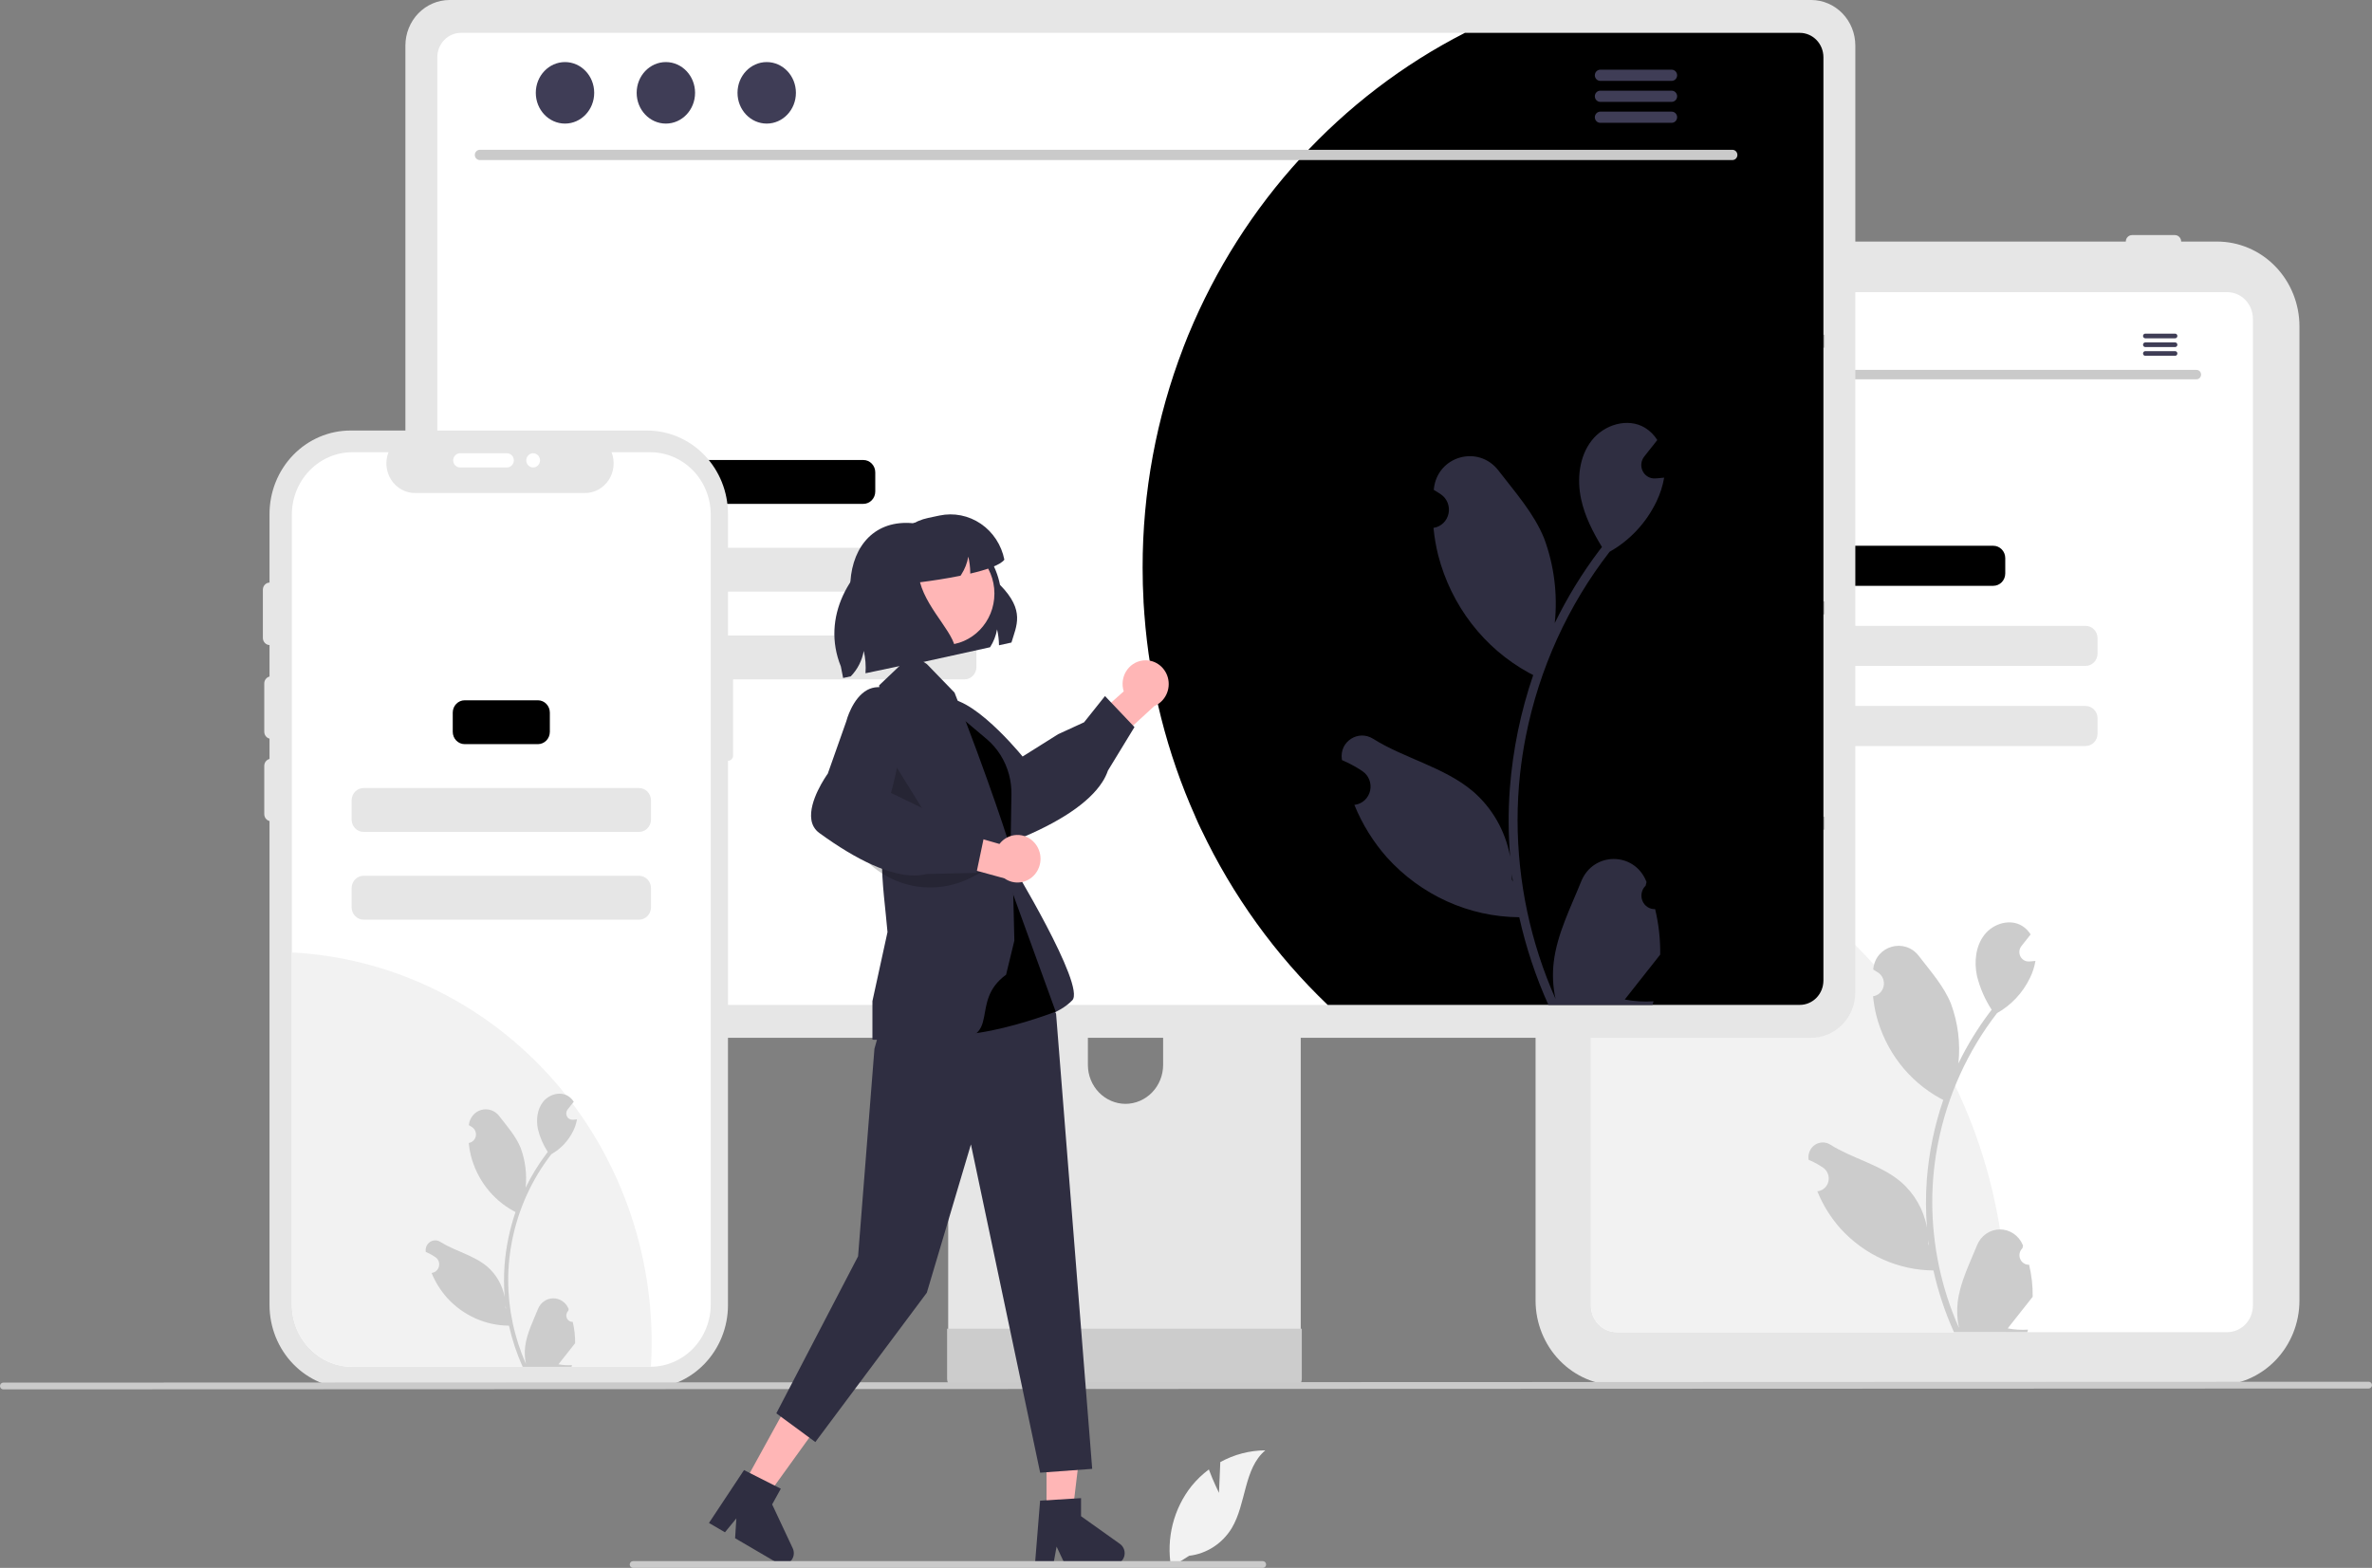 <svg width="242" height="160" viewBox="0 0 242 160" fill="none" xmlns="http://www.w3.org/2000/svg">
<rect x="0" y="0" width="242" height="160" fill="#808080" stroke="none"/>
<g clip-path="url(#clip0_2089_710)">
<path d="M226.207 141.371H165.056C162.831 141.368 160.698 140.456 159.125 138.835C157.551 137.213 156.667 135.015 156.664 132.721V33.3C156.667 31.007 157.551 28.808 159.125 27.187C160.698 25.566 162.831 24.654 165.056 24.651H226.207C228.432 24.654 230.565 25.566 232.138 27.187C233.711 28.808 234.596 31.007 234.599 33.3V132.721C234.596 135.015 233.711 137.213 232.138 138.835C230.565 140.456 228.432 141.368 226.207 141.371Z" fill="#E6E6E6"/>
<path d="M227.222 29.812H164.941C164.245 29.813 163.577 30.098 163.085 30.606C162.592 31.114 162.315 31.802 162.314 32.52V133.237C162.316 133.955 162.593 134.643 163.085 135.151C163.577 135.658 164.245 135.944 164.941 135.945H227.222C227.919 135.944 228.586 135.658 229.079 135.151C229.571 134.643 229.848 133.955 229.849 133.237V32.52C229.848 31.802 229.571 31.114 229.079 30.606C228.586 30.098 227.919 29.813 227.222 29.812Z" fill="white"/>
<path d="M166.551 24.651C166.551 24.476 166.619 24.307 166.739 24.183C166.859 24.059 167.023 23.989 167.193 23.989H171.558C171.728 23.989 171.892 24.059 172.012 24.183C172.132 24.307 172.2 24.475 172.2 24.651C172.2 24.826 172.132 24.995 172.012 25.119C171.892 25.243 171.728 25.313 171.558 25.313H167.193C167.023 25.312 166.859 25.243 166.739 25.119C166.619 24.994 166.551 24.826 166.551 24.651Z" fill="#E6E6E6"/>
<path d="M173.74 24.651C173.74 24.476 173.808 24.307 173.928 24.183C174.049 24.059 174.212 23.989 174.382 23.989H178.748C178.918 23.989 179.081 24.059 179.201 24.183C179.322 24.307 179.39 24.475 179.39 24.651C179.39 24.826 179.322 24.995 179.201 25.119C179.081 25.243 178.918 25.313 178.748 25.313H174.382C174.212 25.312 174.049 25.243 173.928 25.119C173.808 24.994 173.74 24.826 173.74 24.651Z" fill="#E6E6E6"/>
<path d="M216.881 24.651C216.881 24.476 216.949 24.307 217.069 24.183C217.189 24.059 217.353 23.989 217.523 23.989H221.888C222.058 23.989 222.222 24.059 222.342 24.183C222.463 24.307 222.53 24.475 222.53 24.651C222.53 24.826 222.463 24.995 222.342 25.119C222.222 25.243 222.058 25.313 221.888 25.313H217.523C217.353 25.312 217.189 25.243 217.069 25.119C216.949 24.994 216.881 24.826 216.881 24.651Z" fill="#E6E6E6"/>
<path d="M204.712 133.87C204.712 134.566 204.7 135.259 204.669 135.945H164.941C164.245 135.944 163.577 135.658 163.085 135.151C162.593 134.643 162.316 133.955 162.314 133.237V82.542C174.145 84.512 184.909 90.759 192.677 100.164C200.446 109.569 204.713 121.518 204.712 133.87Z" fill="#F2F2F2"/>
<path d="M203.363 55.694H188.547C187.873 55.694 187.326 56.258 187.326 56.953V58.523C187.326 59.218 187.873 59.781 188.547 59.781H203.363C204.037 59.781 204.584 59.218 204.584 58.523V56.953C204.584 56.258 204.037 55.694 203.363 55.694Z" fill="black"/>
<path d="M212.779 63.868H179.129C178.455 63.868 177.908 64.431 177.908 65.126V66.696C177.908 67.391 178.455 67.954 179.129 67.954H212.779C213.453 67.954 213.999 67.391 213.999 66.696V65.126C213.999 64.431 213.453 63.868 212.779 63.868Z" fill="#E6E6E6"/>
<path d="M212.779 72.041H179.129C178.455 72.041 177.908 72.605 177.908 73.299V74.87C177.908 75.564 178.455 76.128 179.129 76.128H212.779C213.453 76.128 213.999 75.564 213.999 74.87V73.299C213.999 72.605 213.453 72.041 212.779 72.041Z" fill="#E6E6E6"/>
<path d="M207.017 129.062C206.824 129.071 206.633 129.019 206.47 128.912C206.307 128.806 206.179 128.65 206.105 128.466C206.03 128.283 206.012 128.08 206.053 127.885C206.094 127.691 206.192 127.514 206.334 127.379L206.399 127.114C206.39 127.093 206.382 127.072 206.373 127.051C206.179 126.578 205.853 126.174 205.437 125.891C205.021 125.608 204.533 125.458 204.034 125.46C203.536 125.462 203.049 125.616 202.635 125.902C202.221 126.188 201.898 126.594 201.707 127.069C200.944 128.963 199.972 130.861 199.733 132.864C199.628 133.749 199.672 134.647 199.864 135.517C198.072 131.487 197.141 127.107 197.135 122.673C197.135 121.561 197.195 120.449 197.315 119.344C197.414 118.437 197.552 117.537 197.728 116.644C198.689 111.796 200.751 107.253 203.746 103.386C205.196 102.571 206.368 101.317 207.106 99.794C207.373 99.246 207.561 98.662 207.666 98.059C207.502 98.081 207.336 98.094 207.173 98.106C207.122 98.108 207.068 98.111 207.017 98.114L206.998 98.115C206.818 98.123 206.64 98.078 206.485 97.984C206.329 97.89 206.204 97.752 206.123 97.587C206.042 97.421 206.009 97.235 206.028 97.051C206.047 96.866 206.118 96.692 206.231 96.548C206.302 96.458 206.373 96.368 206.443 96.279C206.551 96.141 206.661 96.005 206.768 95.867C206.78 95.854 206.792 95.84 206.803 95.826C206.926 95.668 207.049 95.514 207.173 95.356C206.948 94.996 206.645 94.694 206.288 94.475C205.052 93.729 203.347 94.245 202.454 95.398C201.559 96.55 201.39 98.166 201.701 99.606C202.007 100.831 202.513 101.993 203.197 103.043C203.13 103.132 203.06 103.217 202.993 103.306C201.768 104.93 200.7 106.673 199.805 108.512C200.023 106.452 199.763 104.369 199.047 102.433C198.321 100.628 196.961 99.109 195.763 97.549C194.325 95.676 191.375 96.493 191.121 98.868C191.119 98.891 191.116 98.914 191.114 98.937C191.292 99.041 191.466 99.15 191.637 99.267C191.851 99.414 192.016 99.625 192.112 99.871C192.208 100.117 192.23 100.387 192.174 100.646C192.118 100.906 191.988 101.141 191.8 101.323C191.612 101.504 191.376 101.623 191.121 101.663L191.095 101.667C191.159 102.328 191.271 102.983 191.43 103.626C191.893 105.422 192.711 107.101 193.832 108.556C194.954 110.011 196.355 111.211 197.948 112.082C198.052 112.137 198.154 112.192 198.259 112.245C197.359 114.872 196.795 117.608 196.58 120.385C196.459 122.024 196.466 123.669 196.602 125.307L196.594 125.249C196.251 123.428 195.308 121.785 193.926 120.598C191.874 118.86 188.973 118.22 186.759 116.823C186.523 116.667 186.25 116.584 185.97 116.583C185.69 116.583 185.416 116.664 185.18 116.819C184.944 116.974 184.756 117.194 184.638 117.456C184.519 117.717 184.476 118.008 184.513 118.293C184.516 118.314 184.519 118.334 184.522 118.354C184.852 118.493 185.173 118.653 185.484 118.832C185.662 118.936 185.836 119.046 186.007 119.162C186.221 119.309 186.387 119.52 186.482 119.766C186.578 120.012 186.6 120.283 186.544 120.542C186.489 120.801 186.358 121.036 186.17 121.218C185.983 121.399 185.746 121.518 185.491 121.558L185.465 121.562C185.447 121.565 185.431 121.568 185.412 121.571C185.976 122.959 186.768 124.237 187.752 125.348C188.969 126.693 190.439 127.768 192.072 128.507C193.706 129.246 195.469 129.633 197.253 129.645H197.256C197.74 131.814 198.442 133.925 199.35 135.945H206.829C206.856 135.859 206.88 135.771 206.905 135.685C206.212 135.73 205.517 135.687 204.835 135.558C205.39 134.856 205.945 134.149 206.5 133.447C206.512 133.434 206.524 133.42 206.535 133.406C206.816 133.046 207.1 132.69 207.382 132.331L207.382 132.33C207.397 131.229 207.274 130.13 207.017 129.062ZM198.452 111.695L198.456 111.69L198.452 111.701V111.695ZM196.795 127.089L196.731 126.94C196.733 126.832 196.733 126.724 196.731 126.614C196.731 126.583 196.725 126.553 196.725 126.522C196.749 126.713 196.771 126.904 196.798 127.094L196.795 127.089Z" fill="#CCCCCC"/>
<path d="M224.108 38.704H168.053C167.932 38.701 167.817 38.65 167.732 38.56C167.647 38.471 167.6 38.351 167.6 38.226C167.6 38.101 167.647 37.981 167.732 37.891C167.817 37.802 167.932 37.75 168.053 37.748H224.108C224.229 37.75 224.345 37.802 224.43 37.891C224.514 37.981 224.562 38.101 224.562 38.226C224.562 38.351 224.514 38.471 224.43 38.56C224.345 38.65 224.229 38.701 224.108 38.704Z" fill="#CACACA"/>
<path d="M171.045 36.365C171.798 36.365 172.409 35.722 172.409 34.928C172.409 34.135 171.798 33.492 171.045 33.492C170.292 33.492 169.682 34.135 169.682 34.928C169.682 35.722 170.292 36.365 171.045 36.365Z" fill="#3F3D56"/>
<path d="M175.754 36.365C176.507 36.365 177.118 35.722 177.118 34.928C177.118 34.135 176.507 33.492 175.754 33.492C175.001 33.492 174.391 34.135 174.391 34.928C174.391 35.722 175.001 36.365 175.754 36.365Z" fill="#3F3D56"/>
<path d="M180.465 36.365C181.218 36.365 181.829 35.722 181.829 34.928C181.829 34.135 181.218 33.492 180.465 33.492C179.712 33.492 179.102 34.135 179.102 34.928C179.102 35.722 179.712 36.365 180.465 36.365Z" fill="#3F3D56"/>
<path d="M221.917 34.047H218.865C218.805 34.048 218.747 34.074 218.705 34.118C218.662 34.163 218.639 34.222 218.639 34.285C218.639 34.347 218.662 34.407 218.705 34.452C218.747 34.496 218.805 34.522 218.865 34.523H221.917C221.977 34.522 222.035 34.496 222.077 34.452C222.119 34.407 222.143 34.347 222.143 34.285C222.143 34.222 222.119 34.163 222.077 34.118C222.035 34.074 221.977 34.048 221.917 34.047Z" fill="#3F3D56"/>
<path d="M221.917 34.941H218.865C218.805 34.942 218.747 34.967 218.705 35.012C218.662 35.056 218.639 35.116 218.639 35.179C218.639 35.241 218.662 35.301 218.705 35.345C218.747 35.39 218.805 35.416 218.865 35.417H221.917C221.977 35.416 222.035 35.39 222.077 35.345C222.119 35.301 222.143 35.241 222.143 35.179C222.143 35.116 222.119 35.056 222.077 35.012C222.035 34.967 221.977 34.942 221.917 34.941Z" fill="#3F3D56"/>
<path d="M221.917 35.833H218.865C218.805 35.834 218.747 35.86 218.705 35.905C218.662 35.949 218.639 36.009 218.639 36.071C218.639 36.134 218.662 36.194 218.705 36.238C218.747 36.283 218.805 36.308 218.865 36.309H221.917C221.977 36.308 222.035 36.283 222.077 36.238C222.119 36.194 222.143 36.134 222.143 36.071C222.143 36.009 222.119 35.949 222.077 35.905C222.035 35.86 221.977 35.834 221.917 35.833Z" fill="#3F3D56"/>
<path d="M130.969 82.58H98.47C98.01 82.581 97.569 82.77 97.245 83.105C96.92 83.441 96.738 83.895 96.738 84.369V137.284H132.705V84.369C132.705 84.134 132.66 83.901 132.573 83.684C132.485 83.467 132.358 83.27 132.196 83.104C132.035 82.938 131.844 82.806 131.633 82.716C131.422 82.626 131.197 82.58 130.969 82.58ZM114.828 112.646C113.812 112.641 112.839 112.223 112.12 111.482C111.401 110.741 110.996 109.738 110.991 108.69V102.587C110.992 101.539 111.396 100.533 112.116 99.792C112.836 99.051 113.811 98.635 114.828 98.635C115.846 98.635 116.821 99.051 117.541 99.792C118.261 100.533 118.665 101.539 118.666 102.587V108.69C118.661 109.738 118.256 110.741 117.537 111.482C116.818 112.223 115.845 112.641 114.828 112.646Z" fill="#E6E6E6"/>
<path d="M96.627 135.592V140.697C96.627 140.962 96.73 141.215 96.911 141.402C97.093 141.589 97.339 141.695 97.595 141.695H131.848C132.104 141.694 132.35 141.588 132.531 141.401C132.713 141.215 132.815 140.961 132.816 140.697V135.592L96.627 135.592Z" fill="#CCCCCC"/>
<path d="M184.784 0H45.864C44.67 0.002 43.526 0.492 42.682 1.361C41.838 2.231 41.363 3.411 41.361 4.641V101.263C41.362 102.494 41.837 103.673 42.681 104.543C43.526 105.413 44.67 105.903 45.864 105.904H184.784C185.978 105.903 187.123 105.413 187.967 104.543C188.811 103.673 189.286 102.494 189.287 101.263V4.641C189.285 3.411 188.81 2.231 187.966 1.361C187.122 0.492 185.978 0.002 184.784 0Z" fill="#E6E6E6"/>
<path d="M183.625 3.352H47.025C46.386 3.353 45.774 3.616 45.322 4.082C44.871 4.548 44.617 5.18 44.617 5.839V100.067C44.618 100.724 44.872 101.355 45.324 101.82C45.775 102.285 46.387 102.547 47.025 102.548H183.625C184.264 102.547 184.876 102.285 185.327 101.82C185.778 101.355 186.032 100.724 186.033 100.067V5.839C186.033 5.18 185.78 4.548 185.328 4.082C184.877 3.616 184.265 3.353 183.625 3.352Z" fill="white"/>
<path d="M186.033 5.839V100.067C186.032 100.724 185.778 101.355 185.327 101.82C184.876 102.285 184.264 102.547 183.625 102.548H135.457C130.129 97.455 125.757 91.392 122.562 84.665C122.351 84.231 122.151 83.793 121.961 83.349C119.049 76.837 117.286 69.843 116.754 62.694C116.719 62.256 116.689 61.817 116.669 61.373C116.604 60.238 116.574 59.088 116.574 57.932C116.565 50.245 117.973 42.626 120.724 35.482C120.889 35.038 121.065 34.599 121.245 34.161C126.782 20.752 136.787 9.825 149.454 3.352H183.625C184.265 3.353 184.877 3.616 185.328 4.082C185.78 4.548 186.033 5.18 186.033 5.839Z" fill="black"/>
<path d="M176.757 16.334H48.941C48.808 16.331 48.681 16.275 48.589 16.177C48.495 16.079 48.443 15.948 48.443 15.81C48.443 15.674 48.495 15.542 48.589 15.444C48.681 15.346 48.808 15.29 48.941 15.287H176.757C176.89 15.29 177.017 15.346 177.11 15.444C177.203 15.542 177.255 15.674 177.255 15.81C177.255 15.948 177.203 16.079 177.11 16.177C177.017 16.275 176.89 16.331 176.757 16.334Z" fill="#CACACA"/>
<path d="M57.643 12.612C59.288 12.612 60.622 11.206 60.622 9.473C60.622 7.739 59.288 6.334 57.643 6.334C55.998 6.334 54.664 7.739 54.664 9.473C54.664 11.206 55.998 12.612 57.643 12.612Z" fill="#3F3D56"/>
<path d="M67.934 12.612C69.579 12.612 70.913 11.206 70.913 9.473C70.913 7.739 69.579 6.334 67.934 6.334C66.289 6.334 64.955 7.739 64.955 9.473C64.955 11.206 66.289 12.612 67.934 12.612Z" fill="#3F3D56"/>
<path d="M78.223 12.612C79.868 12.612 81.202 11.206 81.202 9.473C81.202 7.739 79.868 6.334 78.223 6.334C76.578 6.334 75.244 7.739 75.244 9.473C75.244 11.206 76.578 12.612 78.223 12.612Z" fill="#3F3D56"/>
<path d="M170.563 7.112H163.254C163.109 7.115 162.971 7.177 162.869 7.283C162.768 7.39 162.711 7.533 162.711 7.683C162.711 7.832 162.768 7.975 162.869 8.082C162.971 8.189 163.109 8.25 163.254 8.253H170.563C170.708 8.25 170.846 8.189 170.948 8.082C171.049 7.975 171.106 7.832 171.106 7.683C171.106 7.533 171.049 7.39 170.948 7.283C170.846 7.177 170.708 7.115 170.563 7.112Z" fill="#3F3D56"/>
<path d="M170.563 9.254H163.254C163.109 9.257 162.971 9.318 162.869 9.425C162.768 9.531 162.711 9.675 162.711 9.824C162.711 9.974 162.768 10.117 162.869 10.224C162.971 10.33 163.109 10.392 163.254 10.395H170.563C170.708 10.392 170.846 10.33 170.948 10.224C171.049 10.117 171.106 9.974 171.106 9.824C171.106 9.675 171.049 9.531 170.948 9.425C170.846 9.318 170.708 9.257 170.563 9.254Z" fill="#3F3D56"/>
<path d="M170.563 11.392H163.254C163.109 11.395 162.971 11.457 162.869 11.563C162.768 11.67 162.711 11.813 162.711 11.963C162.711 12.112 162.768 12.255 162.869 12.362C162.971 12.469 163.109 12.53 163.254 12.533H170.563C170.708 12.53 170.846 12.469 170.948 12.362C171.049 12.255 171.106 12.112 171.106 11.963C171.106 11.813 171.049 11.67 170.948 11.563C170.846 11.457 170.708 11.395 170.563 11.392Z" fill="#3F3D56"/>
<path d="M88.077 46.941H70.203C69.529 46.941 68.982 47.504 68.982 48.199V50.16C68.982 50.855 69.529 51.419 70.203 51.419H88.077C88.751 51.419 89.298 50.855 89.298 50.16V48.199C89.298 47.504 88.751 46.941 88.077 46.941Z" fill="black"/>
<path d="M98.396 55.896H59.887C59.213 55.896 58.666 56.46 58.666 57.154V59.116C58.666 59.81 59.213 60.374 59.887 60.374H98.396C99.07 60.374 99.617 59.81 99.617 59.116V57.154C99.617 56.46 99.07 55.896 98.396 55.896Z" fill="#E6E6E6"/>
<path d="M98.396 64.852H59.887C59.213 64.852 58.666 65.415 58.666 66.11V68.071C58.666 68.766 59.213 69.329 59.887 69.329H98.396C99.07 69.329 99.617 68.766 99.617 68.071V66.11C99.617 65.415 99.07 64.852 98.396 64.852Z" fill="#E6E6E6"/>
<path d="M62.008 97.146C62.011 98.99 61.693 100.82 61.067 102.548H47.025C46.387 102.547 45.775 102.285 45.324 101.82C44.872 101.355 44.618 100.724 44.617 100.067V81.863C45.402 81.732 46.195 81.667 46.99 81.667C48.962 81.667 50.915 82.067 52.737 82.845C54.56 83.623 56.215 84.763 57.61 86.2C59.004 87.638 60.111 89.344 60.865 91.222C61.62 93.1 62.008 95.113 62.008 97.146Z" fill="black"/>
<path opacity="0.2" d="M186.157 35.482V34.161H164.676V18.852H163.4V34.161H138.78V18.852H137.503V34.161H121.244C121.063 34.599 120.888 35.038 120.723 35.482H137.503V61.374H116.668C116.688 61.817 116.718 62.256 116.753 62.694H137.503V83.349H121.959C122.15 83.793 122.35 84.231 122.56 84.665H137.503V102.027H138.78V84.665H163.4V102.027H164.676V84.665H186.157V83.349H164.676C164.676 80.637 165.194 77.951 166.201 75.445C167.209 72.939 168.685 70.662 170.545 68.744C172.406 66.826 174.615 65.305 177.047 64.267C179.478 63.229 182.084 62.694 184.715 62.694H186.157V61.373H164.676V35.482H186.157ZM163.4 83.349H138.78V62.694H163.4V83.349ZM163.4 61.373H138.78V60.858C138.78 54.127 141.374 47.673 145.991 42.914C150.608 38.155 156.87 35.482 163.4 35.482L163.4 61.373Z" fill="black"/>
<path d="M168.862 92.773C168.588 92.786 168.317 92.711 168.085 92.56C167.853 92.409 167.672 92.188 167.567 91.927C167.461 91.666 167.435 91.378 167.494 91.102C167.552 90.826 167.691 90.575 167.893 90.383C167.926 90.245 167.951 90.145 167.984 90.007C167.972 89.977 167.96 89.947 167.948 89.917C166.716 86.89 162.542 86.911 161.321 89.942C160.237 92.633 158.857 95.328 158.518 98.173C158.368 99.43 158.431 100.705 158.704 101.94C156.159 96.217 154.837 89.996 154.828 83.7C154.828 82.12 154.913 80.541 155.083 78.971C155.224 77.684 155.42 76.406 155.67 75.137C157.034 68.252 159.964 61.799 164.217 56.308C166.276 55.15 167.941 53.369 168.988 51.206C169.367 50.428 169.635 49.598 169.784 48.742C169.552 48.773 169.316 48.793 169.083 48.808C169.011 48.812 168.935 48.816 168.862 48.82L168.835 48.821C168.58 48.833 168.327 48.769 168.106 48.636C167.886 48.503 167.707 48.307 167.592 48.072C167.477 47.836 167.431 47.572 167.458 47.31C167.485 47.048 167.586 46.8 167.747 46.596C167.847 46.468 167.947 46.341 168.048 46.214C168.2 46.018 168.356 45.826 168.508 45.63C168.526 45.611 168.542 45.591 168.558 45.571C168.733 45.347 168.908 45.127 169.083 44.904C168.764 44.392 168.334 43.964 167.827 43.652C166.072 42.592 163.65 43.326 162.382 44.962C161.11 46.599 160.871 48.895 161.312 50.939C161.689 52.69 162.512 54.294 163.437 55.821C163.342 55.947 163.243 56.068 163.147 56.194C161.407 58.5 159.891 60.976 158.62 63.587C158.929 60.662 158.56 57.703 157.543 54.954C156.512 52.391 154.581 50.233 152.88 48.018C150.837 45.357 146.647 46.519 146.287 49.892C146.283 49.924 146.28 49.957 146.277 49.989C146.529 50.136 146.777 50.292 147.019 50.457C147.323 50.667 147.558 50.966 147.694 51.315C147.831 51.665 147.861 52.049 147.782 52.417C147.703 52.785 147.518 53.12 147.251 53.377C146.984 53.635 146.648 53.803 146.287 53.861L146.25 53.867C146.34 54.805 146.499 55.736 146.726 56.649C147.383 59.2 148.545 61.583 150.137 63.65C151.73 65.716 153.72 67.421 155.982 68.658C156.13 68.736 156.275 68.815 156.424 68.889C155.146 72.62 154.345 76.506 154.04 80.45C153.867 82.777 153.878 85.115 154.071 87.44L154.059 87.357C153.572 84.772 152.234 82.439 150.271 80.752C147.355 78.284 143.236 77.375 140.091 75.391C138.577 74.436 136.637 75.67 136.901 77.479C136.906 77.508 136.91 77.537 136.914 77.566C137.383 77.763 137.84 77.99 138.281 78.245C138.534 78.392 138.781 78.548 139.023 78.713C139.327 78.922 139.563 79.221 139.699 79.571C139.835 79.921 139.866 80.304 139.787 80.672C139.707 81.04 139.522 81.375 139.256 81.633C138.989 81.89 138.653 82.059 138.291 82.116L138.254 82.122C138.228 82.126 138.205 82.13 138.178 82.134C138.979 84.105 140.104 85.92 141.502 87.499C143.23 89.409 145.318 90.936 147.638 91.985C149.958 93.034 152.462 93.584 154.996 93.601H155C155.687 96.681 156.684 99.68 157.973 102.548H168.596C168.634 102.427 168.668 102.301 168.703 102.179C167.719 102.243 166.732 102.183 165.763 101.999C166.551 101.002 167.339 99.998 168.128 99.001C168.145 98.982 168.162 98.963 168.177 98.942C168.577 98.432 168.98 97.925 169.38 97.415L169.38 97.415C169.402 95.851 169.228 94.291 168.862 92.773L168.862 92.773ZM156.698 68.108L156.703 68.1L156.698 68.116V68.108ZM154.345 89.971L154.253 89.759C154.257 89.606 154.257 89.453 154.253 89.296C154.253 89.253 154.246 89.21 154.246 89.166C154.28 89.437 154.31 89.708 154.348 89.979L154.345 89.971Z" fill="#2F2E41"/>
<path d="M74.271 67.165V52.45C74.271 50.191 73.401 48.025 71.851 46.428C70.302 44.831 68.2 43.934 66.008 43.934H35.761C33.57 43.934 31.468 44.831 29.918 46.428C28.369 48.025 27.498 50.191 27.498 52.45V133.178C27.498 135.437 28.369 137.603 29.918 139.201C31.468 140.798 33.569 141.695 35.761 141.695H66.008C67.093 141.695 68.168 141.475 69.17 141.047C70.173 140.619 71.084 139.992 71.851 139.201C72.618 138.41 73.227 137.471 73.642 136.438C74.058 135.404 74.271 134.297 74.271 133.178V77.64C74.409 77.64 74.542 77.583 74.64 77.482C74.737 77.382 74.793 77.245 74.793 77.103V67.703C74.793 67.56 74.738 67.423 74.64 67.323C74.542 67.222 74.409 67.165 74.271 67.165Z" fill="#E6E6E6"/>
<path d="M72.512 52.509V133.12C72.512 134.795 71.871 136.402 70.729 137.592C69.586 138.782 68.034 139.46 66.409 139.477C66.387 139.479 66.364 139.48 66.342 139.48H35.947C34.311 139.48 32.742 138.81 31.585 137.617C30.428 136.424 29.777 134.807 29.777 133.12V52.509C29.777 50.822 30.428 49.205 31.585 48.012C32.742 46.819 34.311 46.149 35.947 46.149H39.636C39.455 46.608 39.386 47.106 39.435 47.599C39.484 48.092 39.65 48.565 39.918 48.976C40.186 49.388 40.548 49.725 40.973 49.958C41.397 50.191 41.87 50.313 42.351 50.313H59.679C60.16 50.312 60.633 50.189 61.056 49.956C61.48 49.722 61.841 49.385 62.109 48.974C62.377 48.563 62.542 48.09 62.592 47.598C62.641 47.105 62.572 46.608 62.392 46.149H66.342C67.978 46.149 69.548 46.819 70.705 48.012C71.862 49.205 72.512 50.822 72.512 52.509Z" fill="white"/>
<path d="M66.485 136.992C66.485 137.827 66.46 138.655 66.409 139.477C66.387 139.479 66.364 139.48 66.342 139.48H35.947C34.311 139.48 32.742 138.81 31.585 137.617C30.428 136.424 29.777 134.807 29.777 133.12V97.196C39.68 97.711 49.013 102.128 55.845 109.535C62.677 116.942 66.487 126.772 66.485 136.992Z" fill="#F2F2F2"/>
<path d="M27.664 75.397C27.478 75.397 27.299 75.321 27.167 75.185C27.035 75.049 26.961 74.865 26.961 74.672V69.743C26.961 69.55 27.035 69.366 27.167 69.23C27.299 69.094 27.478 69.018 27.664 69.018C27.851 69.018 28.03 69.094 28.162 69.23C28.294 69.366 28.368 69.55 28.368 69.743V74.672C28.367 74.865 28.293 75.049 28.161 75.185C28.03 75.321 27.851 75.397 27.664 75.397Z" fill="#E6E6E6"/>
<path d="M54.876 71.461H47.412C46.738 71.461 46.191 72.025 46.191 72.719V74.68C46.191 75.376 46.738 75.939 47.412 75.939H54.876C55.55 75.939 56.097 75.376 56.097 74.68V72.719C56.097 72.025 55.55 71.461 54.876 71.461Z" fill="black"/>
<path d="M65.195 80.416H37.096C36.422 80.416 35.875 80.98 35.875 81.675V83.636C35.875 84.331 36.422 84.894 37.096 84.894H65.195C65.869 84.894 66.416 84.331 66.416 83.636V81.675C66.416 80.98 65.869 80.416 65.195 80.416Z" fill="#E6E6E6"/>
<path d="M65.195 89.372H37.096C36.422 89.372 35.875 89.935 35.875 90.63V92.591C35.875 93.286 36.422 93.849 37.096 93.849H65.195C65.869 93.849 66.416 93.286 66.416 92.591V90.63C66.416 89.935 65.869 89.372 65.195 89.372Z" fill="#E6E6E6"/>
<path d="M58.432 134.892C58.304 134.899 58.176 134.864 58.068 134.793C57.959 134.722 57.874 134.618 57.824 134.496C57.775 134.373 57.763 134.238 57.79 134.108C57.818 133.979 57.883 133.861 57.977 133.771L58.02 133.595C58.015 133.581 58.009 133.566 58.003 133.552C57.874 133.237 57.657 132.968 57.379 132.78C57.102 132.591 56.777 132.491 56.445 132.492C56.112 132.494 55.788 132.596 55.512 132.787C55.236 132.977 55.021 133.248 54.894 133.564C54.385 134.827 53.737 136.092 53.578 137.427C53.508 138.017 53.538 138.615 53.666 139.194C52.471 136.509 51.851 133.589 51.847 130.635C51.846 129.893 51.886 129.153 51.966 128.416C52.033 127.812 52.124 127.212 52.242 126.617C52.882 123.386 54.257 120.358 56.253 117.781C57.219 117.237 58 116.402 58.492 115.387C58.669 115.022 58.795 114.632 58.865 114.23C58.756 114.245 58.645 114.254 58.536 114.261C58.502 114.263 58.467 114.265 58.432 114.267L58.42 114.268C58.3 114.273 58.181 114.243 58.078 114.18C57.974 114.118 57.89 114.026 57.837 113.916C57.782 113.805 57.761 113.681 57.773 113.558C57.786 113.436 57.833 113.319 57.909 113.223C57.956 113.163 58.003 113.104 58.05 113.044C58.122 112.952 58.195 112.862 58.266 112.77C58.275 112.761 58.282 112.752 58.29 112.742C58.372 112.637 58.454 112.534 58.536 112.429C58.386 112.189 58.184 111.988 57.947 111.842C57.123 111.344 55.986 111.689 55.392 112.457C54.795 113.225 54.682 114.302 54.889 115.261C55.093 116.078 55.431 116.852 55.886 117.552C55.842 117.611 55.795 117.668 55.751 117.727C54.934 118.809 54.222 119.972 53.626 121.197C53.771 119.824 53.598 118.436 53.121 117.145C52.637 115.943 51.731 114.93 50.932 113.891C50.721 113.611 50.435 113.403 50.108 113.292C49.782 113.18 49.432 113.171 49.101 113.265C48.77 113.359 48.473 113.552 48.248 113.82C48.024 114.088 47.881 114.418 47.839 114.77C47.837 114.785 47.835 114.8 47.834 114.816C47.952 114.885 48.068 114.958 48.182 115.035C48.325 115.134 48.435 115.274 48.499 115.438C48.563 115.602 48.577 115.782 48.54 115.955C48.503 116.128 48.416 116.285 48.291 116.406C48.166 116.526 48.008 116.606 47.839 116.632L47.821 116.635C47.864 117.076 47.938 117.512 48.045 117.941C48.353 119.138 48.898 120.256 49.645 121.226C50.393 122.196 51.327 122.996 52.388 123.576C52.458 123.613 52.526 123.65 52.595 123.685C51.996 125.436 51.62 127.259 51.477 129.11C51.396 130.202 51.401 131.299 51.491 132.39L51.486 132.351C51.257 131.138 50.629 130.043 49.708 129.252C48.34 128.093 46.407 127.667 44.931 126.736C44.774 126.632 44.592 126.577 44.406 126.576C44.219 126.576 44.036 126.63 43.879 126.733C43.722 126.836 43.596 126.983 43.517 127.158C43.439 127.332 43.41 127.525 43.434 127.716L43.44 127.756C43.66 127.849 43.874 127.955 44.082 128.075C44.2 128.144 44.316 128.217 44.43 128.295C44.572 128.393 44.683 128.533 44.747 128.697C44.811 128.861 44.825 129.042 44.788 129.214C44.751 129.387 44.664 129.544 44.539 129.665C44.414 129.786 44.256 129.865 44.087 129.892L44.069 129.895C44.057 129.896 44.046 129.898 44.033 129.9C44.409 130.825 44.937 131.677 45.593 132.417C46.404 133.314 47.384 134.03 48.472 134.523C49.561 135.015 50.736 135.273 51.925 135.281H51.927C52.25 136.727 52.718 138.134 53.323 139.48H58.307C58.325 139.423 58.341 139.364 58.358 139.307C57.896 139.337 57.433 139.308 56.978 139.222C57.348 138.754 57.718 138.283 58.088 137.815C58.096 137.806 58.104 137.797 58.111 137.787C58.298 137.548 58.488 137.311 58.675 137.071L58.676 137.071C58.686 136.337 58.604 135.605 58.432 134.892ZM52.724 123.318L52.727 123.315L52.724 123.322V123.318ZM51.62 133.578L51.577 133.478C51.579 133.406 51.579 133.335 51.577 133.261C51.577 133.241 51.573 133.22 51.573 133.2C51.589 133.327 51.604 133.454 51.622 133.581L51.62 133.578Z" fill="#CCCCCC"/>
<path d="M27.524 65.828C27.337 65.828 27.158 65.751 27.027 65.615C26.895 65.479 26.82 65.295 26.82 65.103V60.173C26.82 59.981 26.894 59.796 27.026 59.66C27.158 59.524 27.337 59.448 27.524 59.448C27.71 59.448 27.889 59.524 28.021 59.66C28.153 59.796 28.227 59.981 28.227 60.173V65.103C28.227 65.295 28.153 65.479 28.021 65.615C27.889 65.751 27.71 65.828 27.524 65.828Z" fill="#E6E6E6"/>
<path d="M46.234 46.978C46.235 46.786 46.309 46.602 46.441 46.466C46.572 46.33 46.751 46.254 46.938 46.253H51.721C51.907 46.253 52.086 46.33 52.218 46.466C52.35 46.602 52.424 46.786 52.424 46.978C52.424 47.171 52.35 47.355 52.218 47.491C52.086 47.627 51.907 47.703 51.721 47.703H46.938C46.751 47.703 46.572 47.627 46.441 47.491C46.309 47.355 46.235 47.171 46.234 46.978Z" fill="white"/>
<path d="M27.664 83.807C27.478 83.807 27.299 83.731 27.167 83.595C27.035 83.459 26.961 83.275 26.961 83.082V78.153C26.961 77.96 27.035 77.776 27.167 77.64C27.299 77.504 27.478 77.427 27.664 77.427C27.851 77.427 28.03 77.504 28.162 77.64C28.294 77.776 28.368 77.96 28.368 78.153V83.082C28.367 83.275 28.293 83.459 28.161 83.595C28.03 83.731 27.851 83.807 27.664 83.807Z" fill="#E6E6E6"/>
<path d="M54.393 47.703C54.781 47.703 55.096 47.379 55.096 46.978C55.096 46.578 54.781 46.253 54.393 46.253C54.004 46.253 53.69 46.578 53.69 46.978C53.69 47.379 54.004 47.703 54.393 47.703Z" fill="white"/>
<path d="M241.664 141.693L0.334 141.782C0.245 141.782 0.16 141.746 0.098 141.681C0.035 141.616 0 141.528 0 141.437C0 141.346 0.035 141.258 0.098 141.193C0.16 141.129 0.245 141.092 0.334 141.092L241.664 141.003C241.753 141.003 241.838 141.039 241.901 141.104C241.964 141.169 241.999 141.256 241.999 141.348C241.999 141.44 241.964 141.527 241.901 141.592C241.838 141.657 241.753 141.693 241.664 141.693Z" fill="#CACACA"/>
<path d="M103.192 65.569L101.922 65.849C101.914 65.302 101.848 64.757 101.725 64.225C101.61 64.877 101.366 65.498 101.01 66.05L93.73 67.652L86.74 60.049C86.73 56.248 88.778 53.359 92.45 53.359C92.671 53.359 92.901 53.37 93.133 53.392C95.117 53.05 97.152 53.514 98.811 54.688C100.469 55.861 101.621 57.652 102.024 59.684C104.627 62.325 103.682 63.878 103.192 65.569Z" fill="#2F2E41"/>
<path d="M106.772 154.481H109.413L110.669 143.982L106.771 143.983L106.772 154.481Z" fill="#FFB6B6"/>
<path d="M106.116 153.139L110.291 152.882V154.725L114.26 157.551C114.456 157.69 114.603 157.891 114.681 158.123C114.759 158.355 114.762 158.606 114.692 158.841C114.621 159.075 114.479 159.28 114.287 159.426C114.095 159.571 113.863 159.65 113.625 159.65H108.655L107.798 157.826L107.464 159.65H105.59L106.116 153.139Z" fill="#2F2E41"/>
<path d="M75.834 151.519L78.131 152.862L84.25 144.369L80.86 142.387L75.834 151.519Z" fill="#FFB6B6"/>
<path d="M75.907 150.018L79.661 151.918L78.778 153.521L80.878 157.997C80.981 158.218 81.014 158.468 80.97 158.709C80.927 158.95 80.809 159.171 80.635 159.339C80.462 159.507 80.24 159.613 80.004 159.642C79.767 159.671 79.528 159.621 79.32 159.5L74.998 156.972L75.126 154.95L73.962 156.366L72.332 155.413L75.907 150.018Z" fill="#2F2E41"/>
<path d="M116.534 67.408C116.195 67.459 115.872 67.585 115.586 67.778C115.3 67.972 115.059 68.227 114.879 68.527C114.699 68.827 114.585 69.163 114.546 69.513C114.506 69.863 114.541 70.218 114.648 70.553L110.607 74.158L112.134 77.223L117.771 72.049C118.305 71.826 118.74 71.409 118.994 70.876C119.249 70.344 119.305 69.734 119.153 69.162C119 68.59 118.649 68.096 118.167 67.772C117.684 67.449 117.103 67.319 116.534 67.408Z" fill="#FFB6B6"/>
<path d="M112.463 79.805C111.115 81.91 108.094 83.942 103.61 85.743C103.363 85.846 103.098 85.894 102.831 85.885C102.565 85.876 102.304 85.81 102.063 85.691C100.371 84.898 99.287 81.947 99.185 81.661L95.908 77.104C95.85 77.038 94.317 75.245 94.493 73.483C94.532 73.114 94.648 72.758 94.834 72.439C95.02 72.121 95.27 71.847 95.568 71.638C98.049 69.743 103.609 76.326 104.33 77.201L107.959 74.922L110.603 73.707L112.737 71.03L115.742 74.197L113.039 78.629C112.895 79.044 112.702 79.439 112.463 79.805Z" fill="#2F2E41"/>
<path d="M103.039 87.879C103.039 87.879 110.804 100.627 109.398 102.077C107.991 103.527 105.802 103.908 105.802 103.908L100.957 97.437L103.039 87.879Z" fill="#2F2E41"/>
<path d="M96.174 70.468L99.834 73.019C101.534 74.205 102.814 75.931 103.478 77.934C104.141 79.937 104.153 82.109 103.511 84.119L102.481 87.347L96.174 70.468Z" fill="#2F2E41"/>
<path d="M89.703 105.267L89.214 107.023L87.544 128.204L79.203 144.226L83.184 147.157L94.558 131.917L99.057 116.784L106.122 150.284L111.43 149.893L107.744 103.446L100.748 90.373L89.703 105.267Z" fill="#2F2E41"/>
<path d="M95.55 71.109L100.644 75.4C101.762 76.342 102.567 77.619 102.946 79.055C103.119 79.707 103.201 80.38 103.19 81.056L103.038 90.373L107.708 103.237C107.708 103.237 95.047 108.167 93.359 103.817C91.671 99.467 95.55 71.109 95.55 71.109Z" fill="black"/>
<path d="M97.074 106.075C90.749 106.075 89.208 106.124 89.108 106.103L89.008 106.082V102.161L90.546 95.117C90.366 92.93 89.945 90.046 89.983 87.577C90.121 78.653 89.695 69.935 89.695 69.935L93.043 66.75L94.564 67.77L97.385 70.678C100.664 78.995 103.266 86.825 103.282 87.329L103.488 95.987L102.644 99.467C98.826 102.245 102.315 106.075 97.074 106.075Z" fill="#2F2E41"/>
<path opacity="0.2" d="M91.115 77.71L90.346 82.656L95.551 84.869L91.115 77.71Z" fill="black"/>
<path d="M96.358 65.822C99.173 65.822 101.454 63.471 101.454 60.569C101.454 57.668 99.173 55.317 96.358 55.317C93.543 55.317 91.262 57.668 91.262 60.569C91.262 63.471 93.543 65.822 96.358 65.822Z" fill="#FFB6B6"/>
<path opacity="0.2" d="M87.818 87.222C89.175 88.84 91.014 89.949 93.049 90.372C95.083 90.796 97.196 90.511 99.055 89.563L100.165 88.997L87.818 87.222Z" fill="black"/>
<path d="M105.552 86.012C105.325 85.749 105.045 85.54 104.731 85.401C104.416 85.262 104.077 85.195 103.735 85.206C103.393 85.216 103.058 85.304 102.752 85.463C102.447 85.621 102.179 85.847 101.968 86.124L96.822 84.635L95.182 87.637L102.477 89.635C102.952 89.97 103.53 90.114 104.101 90.04C104.672 89.966 105.197 89.678 105.576 89.231C105.955 88.785 106.162 88.211 106.158 87.617C106.153 87.024 105.938 86.453 105.552 86.012Z" fill="#FFB6B6"/>
<path d="M93.274 89.344C90.828 89.344 87.518 87.866 83.588 85.002C83.369 84.846 83.184 84.645 83.044 84.411C82.905 84.177 82.814 83.915 82.778 83.643C82.488 81.751 84.279 79.192 84.455 78.947L86.338 73.617C86.359 73.53 86.966 71.225 88.49 70.404C88.81 70.234 89.163 70.138 89.523 70.123C89.883 70.107 90.242 70.172 90.576 70.312C93.478 71.401 91.212 79.811 90.901 80.914L94.745 82.779L97.186 84.383L100.53 84.744L99.622 89.074L94.545 89.191C94.129 89.296 93.702 89.347 93.274 89.344Z" fill="#2F2E41"/>
<path d="M102.469 57.114C102.061 57.661 100.656 58.145 98.986 58.535C98.989 58.499 98.989 58.463 98.989 58.428C98.981 57.88 98.915 57.336 98.792 56.803C98.676 57.455 98.433 58.076 98.077 58.628C98.05 58.669 98.024 58.711 97.994 58.752C96.562 59.043 95.047 59.269 93.861 59.42C94.677 62.449 97.805 64.934 97.466 66.775L88.3 68.705C88.357 67.94 88.297 67.17 88.124 66.424C87.949 67.409 87.486 68.315 86.796 69.021L86.018 69.186L85.786 68.007C83.775 63.029 86.578 57.933 91.17 55.297C91.989 54.032 93.26 53.152 94.706 52.85L95.85 52.609C96.572 52.456 97.315 52.452 98.039 52.596C98.762 52.74 99.45 53.03 100.065 53.448C100.68 53.867 101.208 54.406 101.621 55.035C102.033 55.663 102.322 56.37 102.469 57.114Z" fill="#2F2E41"/>
<path d="M124.365 152.343L124.5 149.202C125.913 148.423 127.489 148.012 129.091 148.004C126.886 149.862 127.162 153.444 125.667 155.942C125.195 156.718 124.559 157.374 123.808 157.862C123.056 158.35 122.208 158.658 121.325 158.762L119.48 159.927C119.227 158.472 119.283 156.978 119.644 155.547C120.005 154.117 120.662 152.784 121.571 151.641C122.087 151.005 122.679 150.438 123.332 149.954C123.774 151.155 124.365 152.343 124.365 152.343Z" fill="#F2F2F2"/>
<path d="M128.838 160H64.582C64.493 160 64.408 159.963 64.346 159.899C64.283 159.834 64.248 159.746 64.248 159.655C64.248 159.563 64.283 159.476 64.346 159.411C64.408 159.346 64.493 159.31 64.582 159.309H128.838C128.882 159.309 128.926 159.318 128.966 159.335C129.007 159.353 129.044 159.378 129.075 159.41C129.107 159.442 129.131 159.48 129.148 159.522C129.165 159.564 129.174 159.609 129.174 159.655C129.174 159.7 129.165 159.745 129.148 159.787C129.131 159.829 129.107 159.867 129.075 159.899C129.044 159.931 129.007 159.957 128.966 159.974C128.926 159.991 128.882 160 128.838 160Z" fill="#CACACA"/>
</g>
<defs>
<clipPath id="clip0_2089_710">
<rect width="242" height="160" fill="white"/>
</clipPath>
</defs>
</svg>
